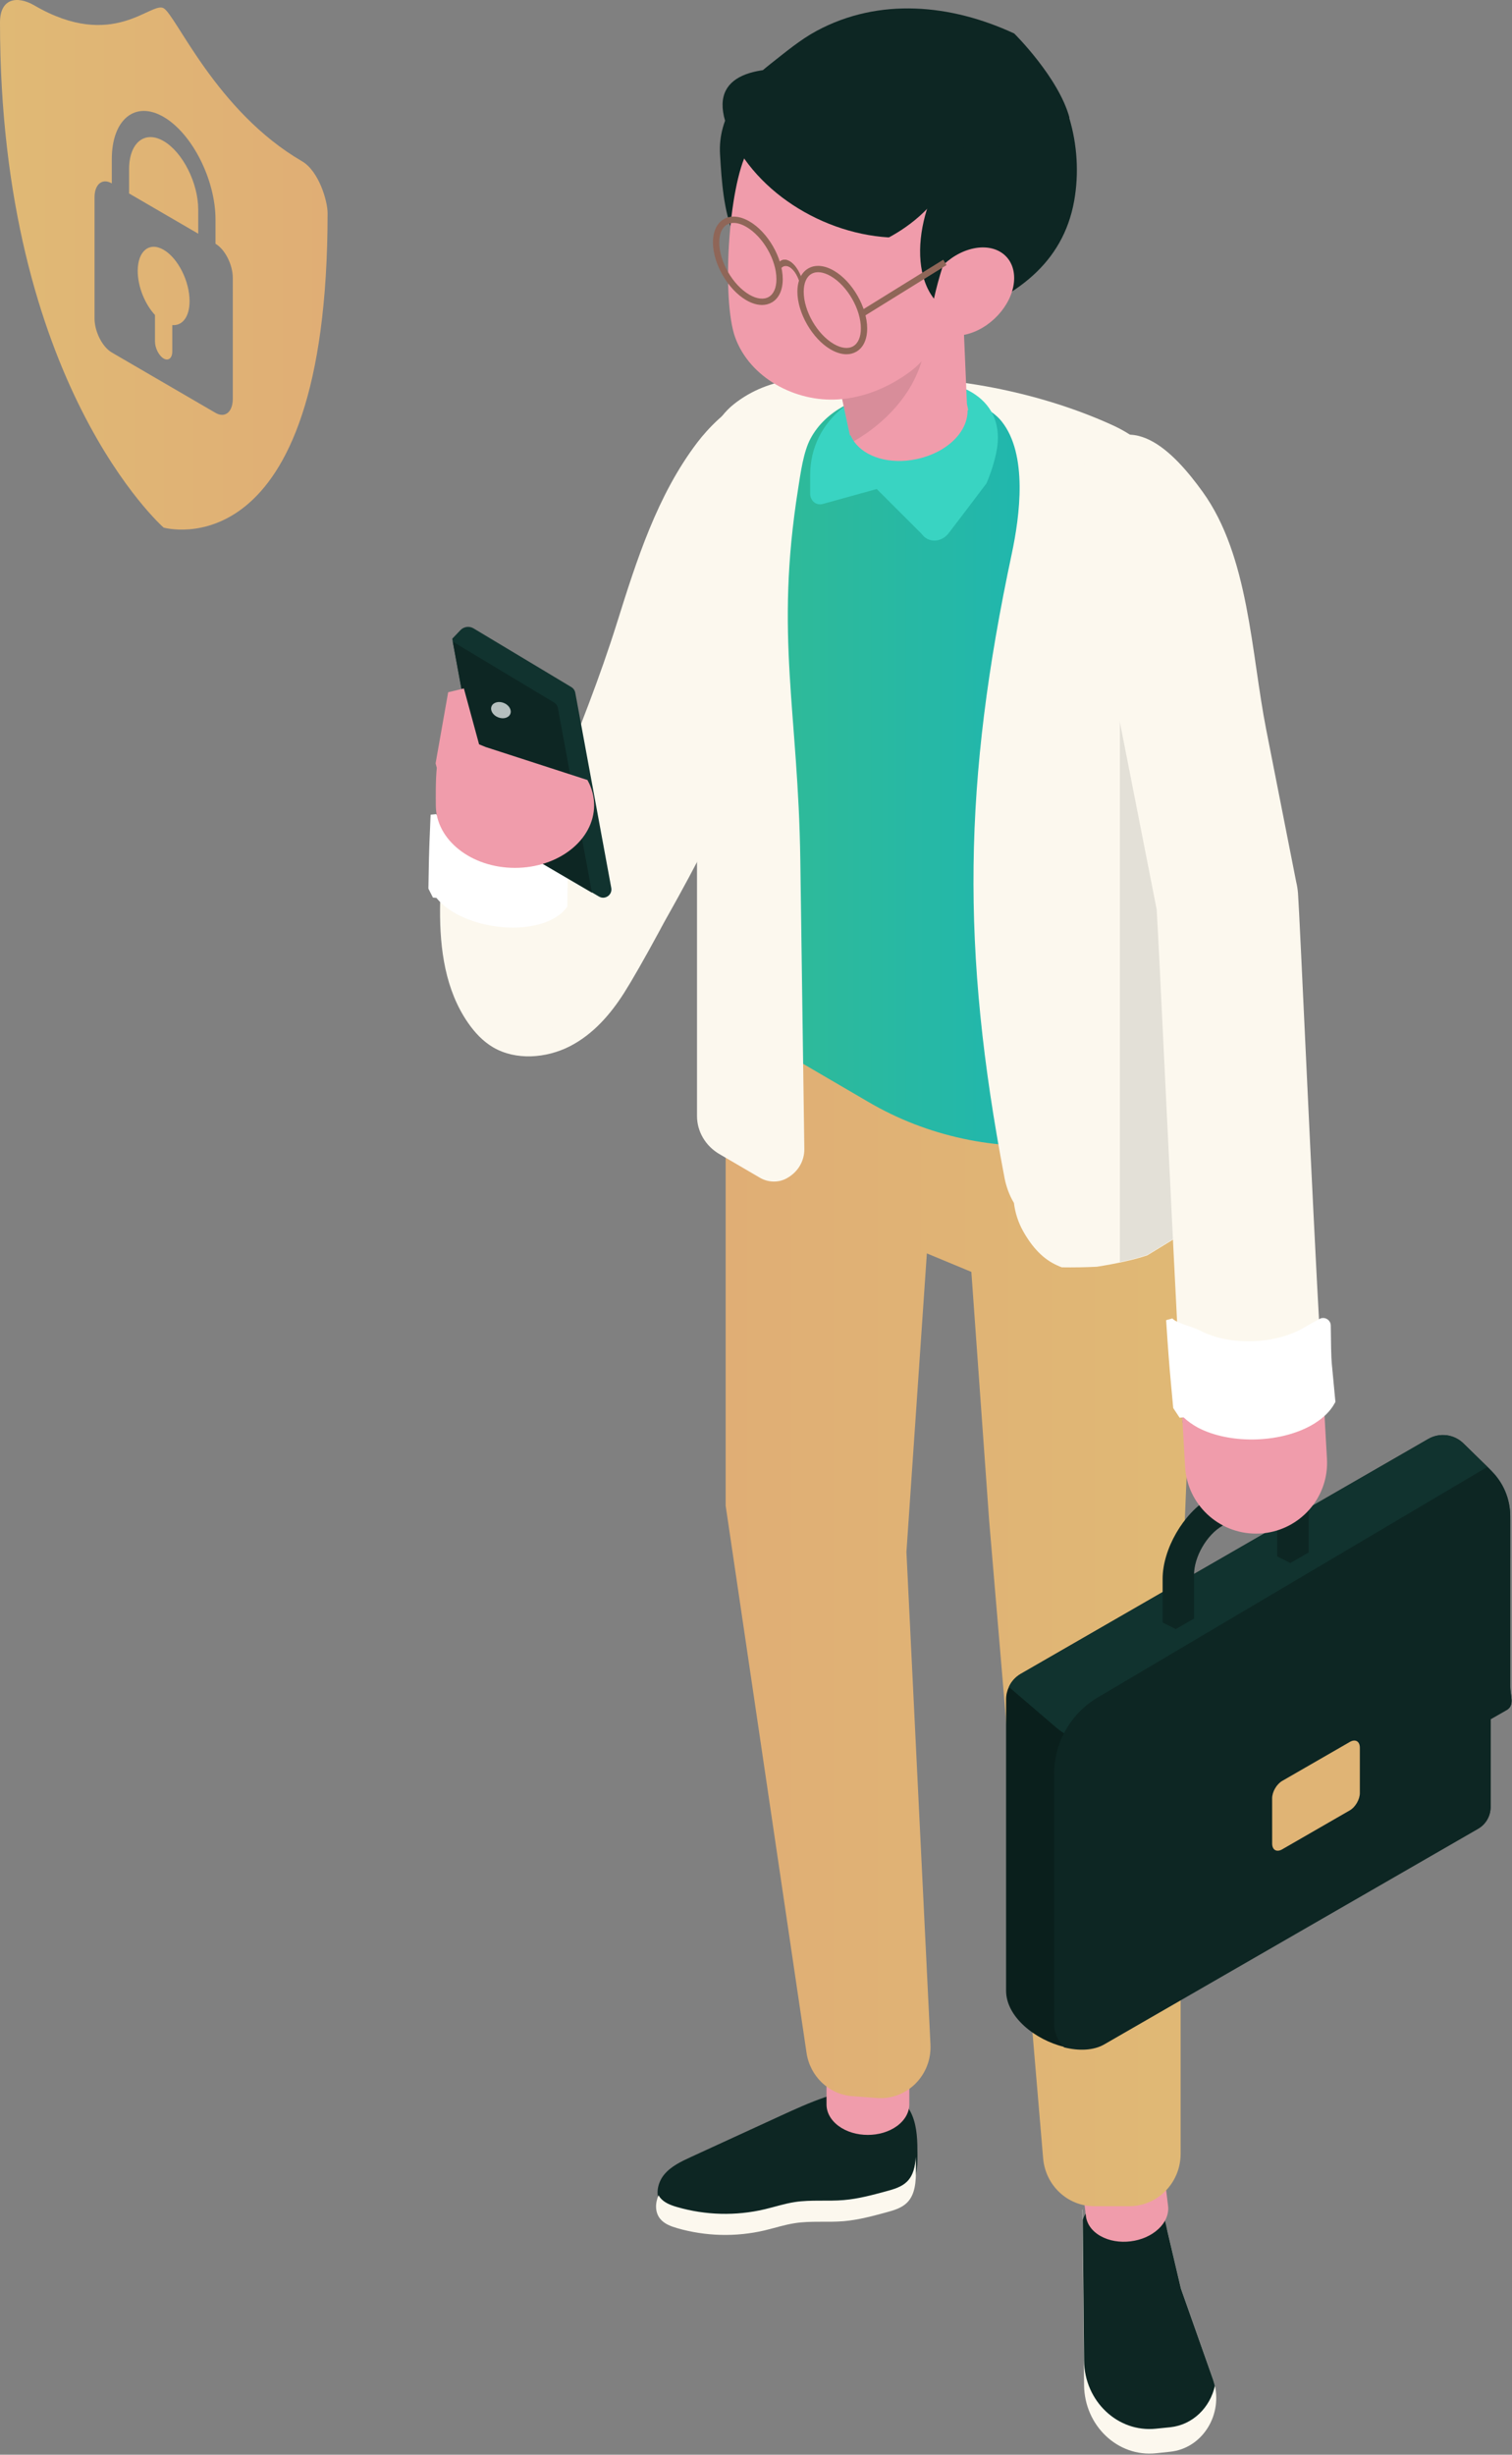 <svg width="180" height="292" viewBox="0 0 180 292" fill="none" xmlns="http://www.w3.org/2000/svg">
<rect x="0" y="0" width="180" height="292" fill="#808080" stroke="none"/>
<path d="M104.922 248.855C106.54 248.821 107.949 250.105 108.579 251.596C109.206 253.087 109.22 254.755 109.223 256.373C109.223 257.79 109.163 259.37 108.152 260.364C107.499 261.006 106.577 261.266 105.695 261.507C104.034 261.956 102.364 262.406 100.652 262.555C98.713 262.721 96.746 262.495 94.821 262.79C93.592 262.976 92.407 263.371 91.201 263.655C87.784 264.457 84.162 264.365 80.791 263.385C80.041 263.168 79.262 262.881 78.769 262.271C77.953 261.266 78.237 259.697 79.055 258.692C79.877 257.688 81.097 257.115 82.275 256.574C85.823 254.945 89.371 253.316 92.916 251.688C96.396 250.09 99.999 248.462 103.828 248.374C105.051 248.346 106.663 248.9 106.551 250.119L104.922 248.855Z" fill="#0D2623"/>
<path d="M78.589 261.425C79.081 262.032 79.86 262.321 80.61 262.539C83.981 263.515 87.604 263.61 91.02 262.805C92.226 262.521 93.412 262.126 94.64 261.94C96.565 261.648 98.532 261.874 100.471 261.705C102.184 261.559 103.856 261.107 105.514 260.657C106.396 260.419 107.319 260.156 107.972 259.517C108.733 258.764 108.957 257.678 109.017 256.58C109.037 257.065 109.04 257.552 109.043 258.034C109.043 259.451 108.982 261.032 107.972 262.026C107.319 262.667 106.396 262.928 105.514 263.169C103.856 263.618 102.184 264.068 100.471 264.217C98.532 264.383 96.565 264.157 94.64 264.452C93.412 264.638 92.226 265.03 91.02 265.317C87.604 266.118 83.981 266.024 80.61 265.047C79.86 264.83 79.081 264.54 78.589 263.933C77.961 263.16 77.987 262.057 78.402 261.132C78.46 261.233 78.514 261.333 78.589 261.425Z" fill="#FCF8EE"/>
<path d="M128.881 262.811L128.896 264.022C129.079 263.41 129.477 262.845 129.975 262.439C130.869 261.717 132.037 261.425 133.18 261.302L133.237 261.296C135.929 261.024 138.383 262.877 139.005 265.512L140.586 272.219L144.403 283.015C144.495 283.282 144.566 283.537 144.629 283.8C145.454 287.509 143.017 291.252 139.314 291.644L137.616 291.825C133.071 292.303 129.107 288.548 129.056 283.714L128.873 264.091L128.858 262.857L128.881 262.811Z" fill="#FCF8EE"/>
<path d="M128.895 264.036L129.055 280.798C129.107 285.635 133.07 289.378 137.615 288.903L139.314 288.731C142.023 288.442 144.056 286.362 144.629 283.814C144.566 283.55 144.494 283.295 144.403 283.029L140.585 272.232L138.391 262.916C137.257 261.559 135.052 261.115 133.179 261.315C132.037 261.438 130.868 261.731 129.975 262.452C129.476 262.859 129.078 263.423 128.895 264.036Z" fill="#0D2623"/>
<path d="M99.847 235.664C101.777 234.242 104.904 234.242 106.82 235.664C107.779 236.374 108.255 237.308 108.252 238.241V250.313C108.246 251.246 107.762 252.179 106.797 252.89C104.87 254.311 101.74 254.311 99.824 252.89C98.867 252.179 98.389 251.246 98.395 250.313V238.241C98.397 237.308 98.882 236.374 99.847 235.664Z" fill="#F09CAB"/>
<path d="M128.924 248.883C130.663 247.236 133.767 246.853 135.844 248.03C136.883 248.617 137.47 249.485 137.579 250.412L139.057 262.394C139.168 263.319 138.799 264.304 137.928 265.129C136.19 266.776 133.086 267.16 131.009 265.983C129.97 265.396 129.383 264.528 129.274 263.6L127.796 251.619C127.687 250.692 128.054 249.706 128.924 248.883Z" fill="#F09CAB"/>
<path d="M55.779 92.692C63.465 95.197 83.082 78.781 90.949 80.738C91.396 87.228 77.87 112.484 74.315 118.081C72.692 120.636 70.615 123.044 67.82 124.468C65.024 125.891 61.403 126.167 58.707 124.585C57.479 123.864 56.51 122.812 55.722 121.676C53.008 117.763 52.366 112.91 52.388 108.25C52.41 103.591 53.023 98.919 52.52 94.283L55.779 92.692Z" fill="#FCF8EE"/>
<path d="M66.244 122.145C60.988 123.308 56.665 117.678 58.69 112.222C63.425 99.472 69.42 86.939 73.447 74.096C75.8 66.589 78.24 58.915 82.999 52.651C85.588 49.244 91.777 43.612 95.454 49.299C98.224 53.581 96.119 63.89 95.337 68.606C93.106 82.09 87.321 94.763 80.768 106.649C77.678 112.255 73.604 119.376 67.28 121.829C66.932 121.965 66.586 122.069 66.244 122.145Z" fill="#FCF8EE"/>
<path d="M107.909 97.136L133.411 106.179L143.271 126.118L140.551 193.113V256.196C140.551 259.644 137.821 262.436 134.453 262.436H130.258C127.088 262.436 124.444 259.95 124.181 256.719L117.76 180.929L115.638 151.297L110.34 149.098L107.909 184.613L110.77 243.22C110.938 246.862 107.957 249.835 104.403 249.567L101.448 249.345C98.673 249.136 96.413 246.982 96.012 244.165L86.387 179.105V108.794L107.909 97.136Z" fill="url(#paint0_linear)"/>
<path d="M86.368 62.448V118.779C86.368 120.253 87.173 121.623 88.496 122.394L103.365 131.073C110.419 135.208 118.601 136.915 126.688 136.134C129.515 135.845 132.345 135.267 135.08 134.341L143.33 129.092L138.851 66.555C138.728 63.547 137.482 60.742 135.354 58.602C134.564 57.763 133.622 57.04 132.556 56.432L127.204 53.222L125.715 52.325C121.671 49.636 113.827 46.096 106.77 45.286C105.373 45.112 104.035 45.789 102.758 45.789C99.929 45.789 97.406 46.223 95.581 47.235C89.897 50.387 86.368 56.172 86.368 62.448Z" fill="url(#paint1_linear)"/>
<path d="M143.559 145.069L136.588 149.326C134.91 149.894 132.725 150.344 130.586 150.683C129.197 150.751 127.805 150.776 126.413 150.754C126.227 150.687 126.047 150.616 125.872 150.532C124.179 149.779 122.896 148.392 121.811 146.474C121.218 145.423 120.852 144.273 120.706 143.092C120.156 142.192 119.775 141.105 119.589 140.13C114.382 112.91 114.674 92.976 120.451 65.858C121.407 61.37 122.381 54.058 119.242 50.125C118.635 49.362 117.807 48.803 116.945 48.346C111.132 45.259 100.086 45.557 96.509 52.138C95.63 53.754 95.3 56.344 95.014 58.14C92.219 75.75 95.031 84.598 95.275 102.313C95.435 113.76 95.593 125.208 95.753 136.655C95.773 138.128 94.988 139.441 93.645 140.171C92.663 140.711 91.431 140.662 90.466 140.098L85.644 137.283C83.988 136.317 82.977 134.599 82.977 132.752V86.266C82.977 76.903 79.449 54.364 87.348 48.091C91.709 44.628 96.893 44.744 102.071 44.86C103.173 44.884 104.276 44.909 105.373 44.899C114.276 44.819 124.208 46.829 132.399 50.555C141.795 54.83 142.319 64.772 141.741 73.729C140.907 86.682 143.104 100.28 143.865 113.309C144.415 122.706 144.977 132.103 145.484 141.502C145.564 142.934 144.825 144.296 143.559 145.069Z" fill="#FCF8EE"/>
<path d="M145.483 141.443C144.758 127.98 141.11 66.471 141.11 66.458C141.098 66.226 141.07 65.997 141.049 65.768H141.213L141.11 61.832C141.09 61.361 141.047 60.893 140.975 60.432C138.684 59.288 136.467 59.142 134.368 61.374C133.999 61.767 133.649 62.239 133.314 62.764V150.125C134.5 149.876 135.628 149.592 136.588 149.267L143.558 145.011C144.824 144.237 145.563 142.876 145.483 141.443Z" fill="black" fill-opacity="0.1"/>
<path d="M117.44 57.495C117.961 56.26 118.368 55.008 118.62 53.757C121.123 41.335 96.448 42.75 96.448 56.555V58.711C96.448 59.575 97.167 60.168 97.952 59.95L104.375 58.172L109.716 63.504C110.49 64.603 112.059 64.564 112.941 63.42C114.293 61.666 115.857 59.583 117.44 57.495Z" fill="#39D4C2"/>
<path d="M109.812 34.237L109.889 34.277C109.912 34.182 109.912 34.066 109.912 33.973C109.912 34.066 109.889 34.161 109.812 34.237Z" fill="#715154"/>
<path d="M179.363 203.376L177.453 204.468V214.937C177.453 215.991 176.886 216.968 175.969 217.494C175.969 217.494 131.548 243.086 131.46 243.135C130.182 243.87 128.435 243.925 126.691 243.492C123.246 242.652 119.772 239.925 119.772 236.803V202.136C119.772 201.615 119.893 201.121 120.107 200.671C120.388 200.034 120.886 199.48 121.511 199.118L170.027 171.173C171.39 170.383 173.111 170.607 174.225 171.705L177.046 174.459L177.201 174.613C178.856 176.254 179.79 178.492 179.79 180.825V200.589C179.79 201.746 180.354 202.794 179.363 203.376Z" fill="#0A1F1C"/>
<path d="M179.789 180.325V185.324L131.98 206.471C130.236 207.239 128.248 207.107 126.648 206.158C126.355 205.988 126.081 205.79 125.823 205.571L120.107 200.671C120.387 200.034 120.886 199.48 121.51 199.118L170.026 171.173C171.389 170.383 173.111 170.607 174.225 171.705L177.045 174.459L177.2 174.613L177.518 174.926C178.973 176.347 179.789 178.295 179.789 180.325Z" fill="#11332F"/>
<path d="M179.362 203.43L177.451 204.522V214.991C177.451 216.045 176.884 217.021 175.968 217.548C175.968 217.548 131.547 243.139 131.458 243.189C130.181 243.924 128.434 243.979 126.69 243.546C125.951 242.816 125.478 241.801 125.478 240.621V211.035C125.478 209.334 125.888 207.682 126.647 206.212C127.563 204.423 128.984 202.898 130.782 201.861L177.045 174.513L177.199 174.667L177.517 174.98C178.972 176.401 179.788 178.349 179.788 180.379V200.643C179.788 201.8 180.353 202.848 179.362 203.43Z" fill="#0D2623"/>
<path d="M160.695 215.347L152.639 219.988C151.98 220.368 151.448 220.06 151.448 219.301L151.445 213.912C151.445 213.153 151.98 212.23 152.639 211.85L160.695 207.21C161.354 206.83 161.887 207.138 161.887 207.897V213.286C161.887 214.045 161.354 214.968 160.695 215.347Z" fill="#E0B475"/>
<path d="M155.79 179.465C155.79 175.545 152.377 173.361 148.674 175.495L143.957 178.213C140.895 179.976 138.407 184.279 138.407 187.805V193.005L139.973 193.788L142.147 192.536V187.336C142.147 185.19 143.662 182.573 145.523 181.5L150.24 178.782C150.736 178.498 151.2 178.359 151.623 178.335C151.887 178.737 152.05 179.269 152.05 179.944V185.144L153.617 185.927L155.79 184.675V179.465Z" fill="#0D2623"/>
<path d="M140.692 167.625C140.724 168.176 140.752 168.716 140.784 169.24L141.6 168.771C141.208 168.408 140.904 168.023 140.692 167.625Z" fill="#4568C7"/>
<path d="M150.451 182.516C154.758 182.042 158.023 178.396 157.986 174.073C158.023 178.396 154.758 182.042 150.451 182.516Z" fill="#4568C7"/>
<path d="M157.985 173.939C157.985 173.795 157.979 173.65 157.97 173.505C157.967 173.481 157.967 173.448 157.964 173.413C157.964 173.386 157.962 173.354 157.959 173.321V173.313C157.959 173.275 157.956 173.234 157.953 173.188L157.95 173.168C157.942 172.981 157.927 172.734 157.91 172.427C157.904 172.335 157.899 172.236 157.893 172.134C157.827 170.949 157.721 169.088 157.586 166.746C157.46 166.791 157.337 166.843 157.208 166.884L157.143 166.904C156.882 167.899 156.089 168.856 154.76 169.621C151.455 171.525 146.097 171.525 142.795 169.621C142.328 169.353 140.99 167.388 140.655 167.08L140.781 169.223C140.89 171.08 140.988 172.841 141.082 174.47C141.337 178.957 145.071 182.43 149.522 182.43C149.676 182.43 149.845 182.418 150.017 182.418C150.163 182.41 150.307 182.397 150.45 182.382C154.757 181.907 158.022 178.262 157.985 173.939Z" fill="#F09CAB"/>
<path d="M157.182 159.838C156.228 143.265 154.73 108.889 154.524 106.247C154.487 105.801 154.415 105.343 154.307 104.896C153.118 98.864 151.93 92.832 150.741 86.801C148.931 77.612 148.699 66.162 143.172 58.506C139.824 53.87 134.368 47.951 129.362 54.866C127.785 57.042 127.341 59.878 127.616 62.551C128.372 69.956 131.685 77.575 133.134 84.957C134.655 92.697 136.176 100.437 137.699 108.177C138.014 113.08 139.478 145.514 140.546 165.088C140.196 165.933 140.245 166.821 140.689 167.655C140.901 168.053 141.204 168.438 141.597 168.801C141.932 169.109 142.327 169.401 142.794 169.669C146.096 171.572 151.454 171.572 154.759 169.669C156.088 168.903 156.881 167.946 157.142 166.951L157.208 166.931C157.336 166.89 157.46 166.838 157.586 166.793C157.712 168.971 157.812 170.73 157.878 171.92C157.749 169.636 157.5 165.239 157.182 159.838Z" fill="#FCF8EE"/>
<path d="M157.879 171.875C157.885 171.963 157.891 172.055 157.894 172.137C157.891 172.053 157.885 171.965 157.879 171.875Z" fill="#5A3FBA"/>
<path d="M115.269 48.788L115.186 48.806C115.229 51.378 112.743 53.836 109.149 54.607C105.927 55.294 102.966 54.383 101.651 52.487C101.499 52.266 101.371 52.032 101.265 51.785L101.184 51.8L101.027 51.063L101.024 51.06L97.791 35.949C97.373 33.997 97.791 32.073 98.79 30.529C99.635 29.224 100.892 28.186 102.404 27.656C102.768 27.549 103.158 27.435 103.553 27.351C104.406 27.198 105.234 27.198 106.059 27.318C106.715 27.435 107.336 27.641 107.92 27.923C108.27 28.091 108.605 28.287 108.917 28.509C110.377 29.529 114.055 30.685 114.455 32.55L115.111 48.045V48.047L115.269 48.788Z" fill="#F09CAB"/>
<path d="M101.655 52.488C101.504 52.266 101.375 52.032 101.269 51.785L101.188 51.8L101.031 51.063L101.028 51.06L100.432 48.28L99.685 44.784L97.795 35.949C97.686 35.438 97.632 34.929 97.634 34.428C97.634 33.016 98.055 31.669 98.794 30.529C99.639 29.224 100.896 28.186 102.408 27.656C102.772 27.549 103.162 27.435 103.557 27.351C104.009 27.27 104.456 27.232 104.897 27.232C105.289 27.232 105.676 27.262 106.063 27.318C106.719 27.435 107.34 27.641 107.924 27.924L109.955 37.412C111.172 43.104 107.678 48.989 101.655 52.488Z" fill="black" fill-opacity="0.1"/>
<path d="M138.828 157.037L138.86 157.563C139.034 160.245 139.209 162.541 139.395 164.541L139.67 167.49L140.432 168.646L140.907 168.603C141.374 169.05 141.941 169.453 142.597 169.816C144.564 170.851 147.102 171.312 149.619 171.221C152.139 171.13 154.637 170.487 156.509 169.313C157.592 168.63 158.385 167.843 158.881 166.937L158.978 166.767L158.54 162.139C158.477 161.505 158.443 159.676 158.425 157.684C158.42 156.999 157.687 156.564 157.085 156.892C156.372 157.28 155.731 157.623 155.45 157.8C152.042 159.942 146.377 160.147 142.823 158.256C142.05 157.847 140.011 157.38 139.567 156.83C139.493 156.846 139.415 156.874 139.326 156.903L138.828 157.037Z" fill="white"/>
<path d="M51.266 96.909L51.243 97.351C51.139 99.602 51.071 101.532 51.044 103.219L51 105.706L51.541 106.773L51.95 106.805C52.306 107.242 52.752 107.658 53.278 108.051C54.858 109.19 56.98 109.933 59.136 110.215C61.293 110.497 63.484 110.317 65.193 109.608C66.18 109.196 66.932 108.655 67.439 107.973L67.537 107.845L67.599 103.942C67.605 103.406 67.748 101.884 67.92 100.227C67.979 99.658 67.394 99.194 66.85 99.38C66.207 99.601 65.627 99.794 65.372 99.901C62.263 101.196 57.411 100.562 54.557 98.488C53.935 98.038 52.242 97.362 51.915 96.842C51.848 96.845 51.78 96.858 51.702 96.869L51.266 96.909Z" fill="white"/>
<path d="M72.77 105.618L68.483 82.4C68.429 82.122 68.266 81.883 68.019 81.736L56.373 74.747C55.869 74.444 55.221 74.531 54.815 74.957L53.839 75.979L53.898 76.293L58.045 98.769C58.146 99.078 58.919 99.364 59.19 99.565L70.472 106.159L71.3 106.645C72.027 107.078 72.925 106.452 72.77 105.618Z" fill="#11332F"/>
<path d="M70.473 106.192L59.192 99.597C58.921 99.397 58.147 99.111 58.046 98.802L53.899 76.326L65.962 83.568C66.202 83.715 66.372 83.954 66.418 84.232L70.473 106.192Z" fill="#0D2623"/>
<path d="M60.752 84.926C60.56 85.397 59.904 85.576 59.288 85.325C58.67 85.075 58.326 84.49 58.518 84.019C58.71 83.548 59.366 83.37 59.983 83.62C60.6 83.871 60.944 84.455 60.752 84.926Z" fill="#B5BFBE"/>
<path d="M70.153 93.214C70.086 93.069 70.01 92.925 69.932 92.784L57.812 88.86L57.033 88.542L55.224 81.894L53.353 82.346L51.856 90.804L51.999 91.342C51.839 92.852 51.882 95.028 51.882 95.785C51.882 99.901 56.1 103.238 61.305 103.238C66.509 103.238 70.728 99.901 70.728 95.785C70.728 94.882 70.524 94.016 70.153 93.214Z" fill="#F09CAB"/>
<path d="M127.319 14.004C126.033 9.224 120.781 4.021 120.738 3.984C113.229 0.502 104.683 -0.345 97.209 3.678C95.253 4.73 93.497 6.216 91.704 7.62C88.242 10.332 85.441 13.906 85.719 18.387C85.916 21.622 86.128 24.922 87.334 27.932C89.519 33.395 91.063 38.578 97.314 40.262C102.667 41.703 108.632 39.592 113.658 37.877C120.858 35.419 126.531 31.377 127.875 23.912C128.459 20.652 128.25 17.193 127.285 14.004L127.319 14.004Z" fill="#0D2623"/>
<path d="M112.242 14.219C111.933 14.118 111.624 14.025 111.317 13.94C105.383 12.301 92.559 11.3 89.031 17.877C86.642 22.328 85.932 35.77 87.524 40.145C89.274 44.952 94.684 47.85 99.79 47.511C102.9 47.306 105.833 46.066 108.35 44.206C110.807 42.391 112.242 39.504 112.242 36.45V14.219Z" fill="#F09CAB"/>
<path d="M112.363 27.216C112.615 27.131 112.865 27.042 113.108 26.949C113.231 26.901 113.351 26.85 113.472 26.8C113.351 26.85 113.231 26.901 113.108 26.949C112.865 27.042 112.615 27.131 112.363 27.216ZM90.123 20.763C95.816 27.03 105.688 30.106 113.429 27.14C121.402 24.085 121.989 18.005 114.732 13.579C109.373 10.311 81.142 2.294 86.755 15.568C87.56 17.466 88.711 19.212 90.123 20.763Z" fill="#0D2623"/>
<path d="M110.018 36.291C110.018 39.053 112.418 40.572 115.376 39.684C118.334 38.796 120.734 35.838 120.734 33.077C120.734 30.315 118.334 28.796 115.376 29.684C112.418 30.571 110.018 33.529 110.018 36.291Z" fill="#F09CAB"/>
<path d="M101.11 30.09C101.11 30.09 110.607 28.066 113.771 19.465L108.376 32.056L101.11 30.09Z" fill="#F09CAB"/>
<path d="M116.185 16.404C110.443 20.278 107.461 30.749 111.184 35.527C112.301 30.524 114.323 25.605 117.193 20.897C116.021 20.775 118.859 15.923 117.691 15.801L116.185 16.404Z" fill="#0D2623"/>
<path d="M102.889 37.599L102.493 36.96L112.288 30.896L112.683 31.534L102.889 37.599Z" fill="#8F6658"/>
<path d="M92.696 32.486C92.925 31.712 93.423 31.436 93.999 31.769C94.575 32.101 95.073 32.952 95.302 33.99L95.672 33.929C95.379 32.594 94.738 31.5 93.999 31.074C93.26 30.647 92.619 31.001 92.327 31.996L92.696 32.486Z" fill="#8F6658"/>
<path d="M92.696 32.486C92.925 31.712 93.423 31.436 93.999 31.769C94.575 32.101 95.073 32.952 95.302 33.99L95.672 33.929C95.379 32.594 94.738 31.5 93.999 31.074C93.26 30.647 92.619 31.001 92.327 31.996L92.696 32.486Z" fill="#8F6658"/>
<path d="M95.681 34.704C95.681 36.989 97.29 39.779 99.269 40.922C100.157 41.435 100.976 41.53 101.566 41.187C102.159 40.844 102.485 40.091 102.485 39.066C102.485 36.781 100.876 33.991 98.894 32.848C98.009 32.336 97.193 32.241 96.6 32.583C96.007 32.925 95.681 33.678 95.681 34.704ZM100.77 42.141C100.189 42.141 99.55 41.95 98.894 41.572C96.709 40.31 94.928 37.228 94.928 34.704C94.931 33.399 95.389 32.414 96.222 31.933C97.058 31.449 98.141 31.545 99.269 32.198C101.457 33.46 103.236 36.542 103.236 39.066C103.236 40.371 102.778 41.355 101.941 41.837C101.592 42.04 101.194 42.141 100.77 42.141Z" fill="#8F6658"/>
<path d="M87.344 26.518C87.049 26.518 86.78 26.585 86.545 26.721C85.952 27.062 85.626 27.816 85.626 28.841C85.626 31.126 87.238 33.916 89.217 35.059C90.105 35.571 90.921 35.665 91.514 35.324C92.107 34.982 92.433 34.228 92.433 33.203C92.433 30.918 90.821 28.128 88.842 26.985C88.306 26.675 87.794 26.518 87.344 26.518ZM90.718 36.278C90.133 36.278 89.495 36.087 88.842 35.709C86.657 34.447 84.876 31.365 84.876 28.841C84.876 27.536 85.337 26.552 86.17 26.07C87.003 25.588 88.089 25.683 89.217 26.335C91.405 27.597 93.183 30.679 93.183 33.203C93.183 34.508 92.722 35.492 91.889 35.974C91.537 36.177 91.142 36.278 90.718 36.278Z" fill="#8F6658"/>
<path fill-rule="evenodd" clip-rule="evenodd" d="M11.252 23.49C11.252 21.91 12.177 21.155 13.309 21.814V18.941C13.309 14.2 16.089 11.936 19.483 13.911C22.879 15.885 25.657 21.381 25.656 26.122V28.996C26.786 29.655 27.713 31.486 27.713 33.066L27.712 47.435C27.712 49.015 26.785 49.769 25.653 49.111L13.306 41.928C12.175 41.268 11.251 39.436 11.251 37.858V23.49H11.252ZM1.1922e-06 2.666C-0.004 45.679 19.478 62.76 19.478 62.76C19.478 62.76 38.995 68.366 39 25.355C39 23.929 37.971 20.355 35.949 19.18C25.767 13.255 20.983 1.852 19.485 0.981C17.988 0.109 13.498 6.118 4.097 0.649C2.038 -0.548 0.001 -0.207 1.1922e-06 2.667V2.666ZM19.484 16.786C21.747 18.103 23.598 21.766 23.598 24.927V27.8L15.367 23.012V20.138C15.367 16.977 17.221 15.469 19.484 16.786V16.786ZM16.395 32.23C16.395 34.105 17.256 36.184 18.452 37.474V40.611C18.452 41.401 18.915 42.319 19.481 42.647C20.046 42.975 20.51 42.599 20.51 41.808V38.671C21.706 38.774 22.568 37.697 22.568 35.822C22.568 33.441 21.186 30.708 19.482 29.716C17.778 28.725 16.396 29.85 16.395 32.229V32.23Z" fill="url(#paint2_linear)"/>
<defs>
<linearGradient id="paint0_linear" x1="86.387" y1="177.77" x2="143.271" y2="177.77" gradientUnits="userSpaceOnUse">
<stop stop-color="#E0AE75"/>
<stop offset="1" stop-color="#E0B975"/>
</linearGradient>
<linearGradient id="paint1_linear" x1="86.368" y1="89.677" x2="143.33" y2="89.677" gradientUnits="userSpaceOnUse">
<stop stop-color="#32BB94"/>
<stop offset="1" stop-color="#16B4BD"/>
</linearGradient>
<linearGradient id="paint2_linear" x1="39" y1="30.732" x2="4.49126e-07" y2="30.732" gradientUnits="userSpaceOnUse">
<stop stop-color="#E0AE75"/>
<stop offset="1" stop-color="#E0B975"/>
</linearGradient>
</defs>
</svg>
